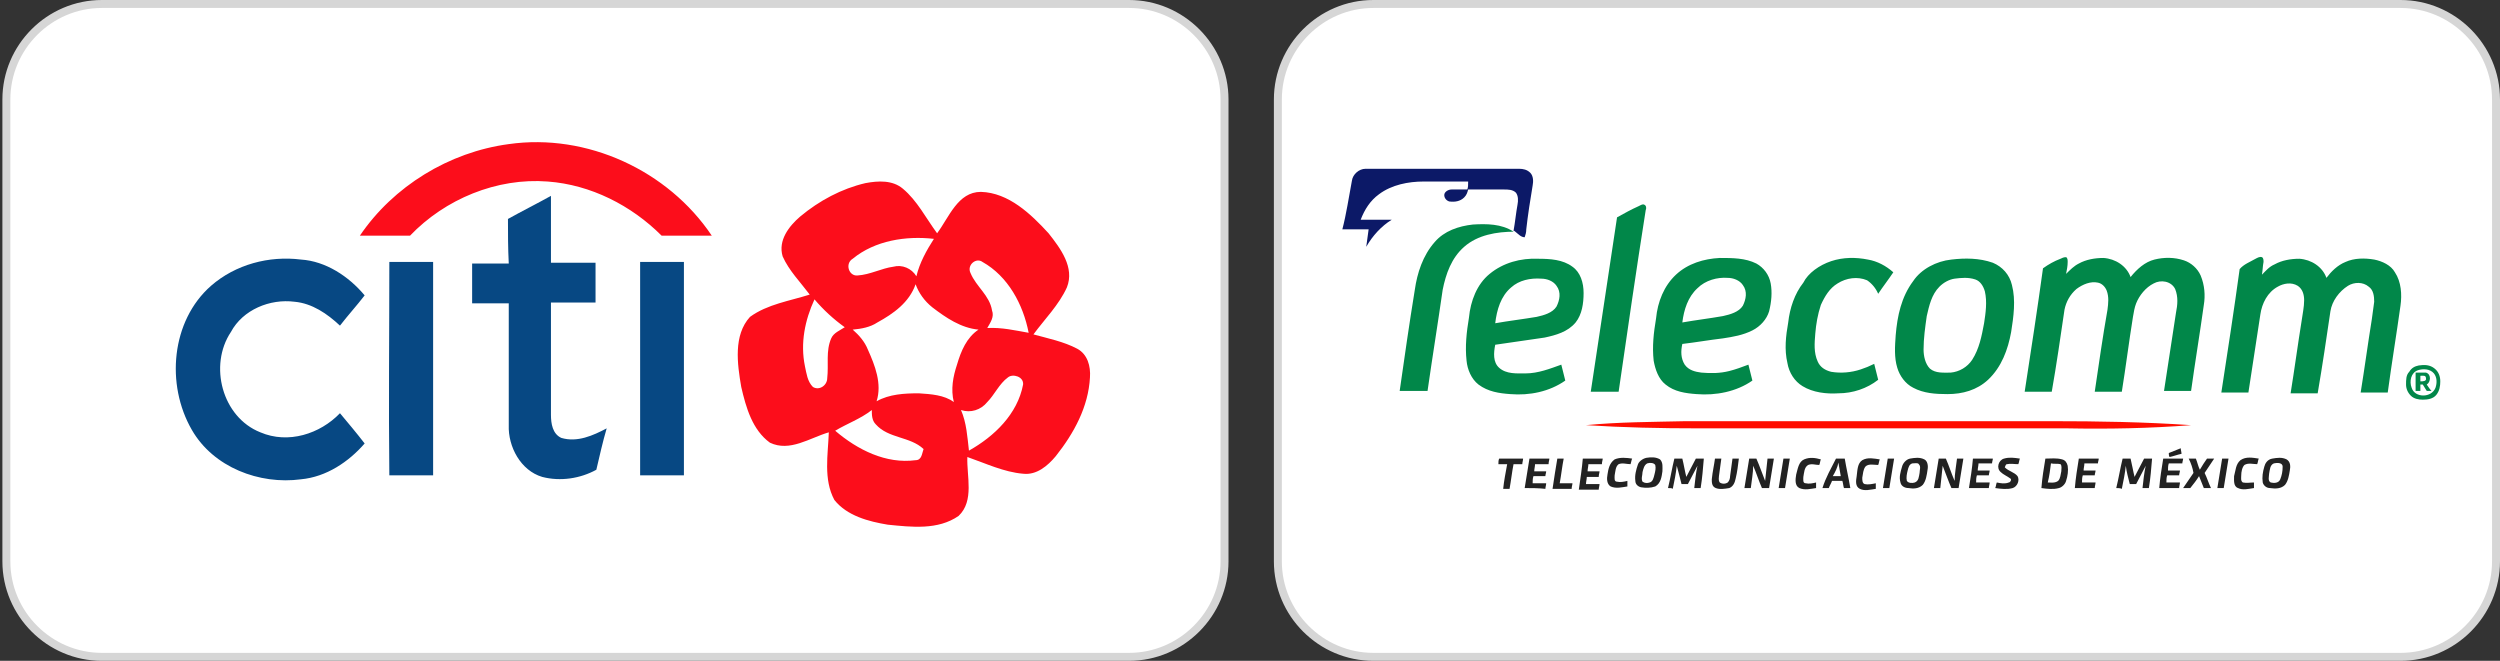 <svg xmlns="http://www.w3.org/2000/svg" width="314" height="83" viewBox="0 0 314 83">
  <rect x="0" y="0" width="314" height="83" fill="#333333" stroke="none"/>
  <g fill="none" fill-rule="evenodd">
    <path fill="#FFF" stroke="#D6D6D6" d="M153.8,70.5 C153.8,77.1 148.4,82.5 141.8,82.5 L12.8,82.5 C6.2,82.5 0.8,77.1 0.8,70.5 L0.8,12.5 C0.8,5.9 6.2,0.5 12.8,0.5 L141.8,0.5 C148.4,0.5 153.8,5.9 153.8,12.5 L153.8,70.5 Z"/>
    <path fill="#FC0D1B" fill-rule="nonzero" d="M.2 12.6C4.4 6.4 11.4 2.1 18.9 1.1 28.7-.3 38.9 4.4 44.4 12.6 42.3 12.6 40.2 12.6 38.1 12.6 34.3 8.8 29.2 6.2 23.8 5.8 17.4 5.3 10.9 8 6.5 12.6 4.4 12.6 2.3 12.6.2 12.6zM63.7 6C65.3 5.7 67.1 5.6 68.4 6.7 70.2 8.2 71.3 10.4 72.7 12.3 74.2 10.3 75.3 7.1 78.2 7.1 81.7 7.2 84.5 9.9 86.7 12.3 88.2 14.2 90 16.6 89 19.1 88 21.3 86.2 23.1 84.8 25 86.6 25.5 88.6 25.9 90.3 26.8 91.6 27.5 92 29 91.9 30.4 91.7 34.1 89.9 37.4 87.6 40.3 86.6 41.5 85.2 42.7 83.5 42.5 81.1 42.3 78.8 41.2 76.5 40.4 76.4 42.8 77.4 45.9 75.4 47.8 72.8 49.6 69.5 49.2 66.5 48.9 64.1 48.5 61.4 47.8 59.8 45.8 58.4 43.2 59 40.1 59.1 37.3 56.7 38 54.2 39.8 51.7 38.6 49.5 37 48.7 34.2 48.1 31.6 47.6 28.7 47.1 25.1 49.2 22.8 51.4 21.2 54.2 20.8 56.7 20 55.5 18.4 54.1 17 53.3 15.2 52.7 13.2 54.1 11.4 55.5 10.2 57.9 8.2 60.7 6.7 63.7 6L63.7 6zM62.1 15.5C61.1 16.1 61.6 17.7 62.7 17.6 64.3 17.5 65.7 16.7 67.2 16.5 68.3 16.2 69.5 16.7 70.1 17.7 70.5 16 71.4 14.4 72.3 13 68.8 12.6 64.9 13.2 62.1 15.5L62.1 15.5zM76.9 17.3C77.6 19 79.3 20.1 79.6 22 79.9 22.8 79.4 23.5 79 24.2 80.8 24.1 82.5 24.5 84.2 24.8 83.5 21.2 81.6 17.7 78.4 15.9 77.6 15.3 76.4 16.3 76.9 17.3L76.9 17.3zM65.2 23.5C64.3 24.1 63.2 24.3 62.1 24.4 62.9 25.1 63.6 25.9 64 26.9 64.9 28.9 65.8 31.2 65.1 33.4 66.7 32.5 68.6 32.4 70.4 32.4 71.9 32.5 73.6 32.6 74.8 33.5 74.4 31.9 74.7 30.3 75.2 28.8 75.7 27.1 76.4 25.4 77.9 24.4 75.7 24.2 73.8 22.9 72.1 21.6 71.1 20.8 70.4 19.8 70 18.7 69.2 21 67.2 22.4 65.2 23.5L65.2 23.5zM56.1 29C56.3 29.9 56.4 30.9 57.1 31.6 57.9 32.1 58.9 31.4 58.9 30.5 59.1 28.8 58.7 27.1 59.4 25.5 59.7 24.8 60.5 24.5 61.1 24.1 59.7 23.1 58.4 21.9 57.3 20.6 56.1 23.2 55.5 26.1 56.1 29L56.1 29zM81.6 30.4C80.5 31.2 79.9 32.6 79 33.5 78.2 34.5 76.9 34.9 75.7 34.5 76.4 36.1 76.5 37.9 76.7 39.6 79.9 37.8 82.8 35 83.5 31.3 83.6 30.3 82.2 29.9 81.6 30.4L81.6 30.4zM59.9 37.1C62.7 39.5 66.3 41.3 70 40.8 70.8 40.8 70.8 39.9 71 39.4 69.3 37.8 66.6 38.1 65 36.3 64.5 35.8 64.5 35.1 64.5 34.5 63.1 35.6 61.4 36.2 59.9 37.1z" transform="translate(45 17)"/>
    <path fill="#074883" fill-rule="nonzero" d="M41.8 3.5C43.6 2.5 45.4 1.6 47.2.6 47.2 3.4 47.2 6.2 47.2 9 49.1 9 50.9 9 52.8 9 52.8 10.7 52.8 12.4 52.8 14 51 14 49.1 14 47.2 14 47.2 18.7 47.2 23.4 47.2 28.1 47.2 29.2 47.4 30.5 48.5 31 50.5 31.6 52.5 30.7 54.2 29.8 53.7 31.5 53.3 33.3 52.9 35 50.9 36.1 48.4 36.5 46.1 35.9 43.4 35.1 41.8 32.1 41.9 29.4 41.9 24.3 41.9 19.2 41.9 14.1 40.4 14.1 38.8 14.1 37.3 14.1 37.3 12.4 37.3 10.7 37.3 9.1 38.8 9.1 40.4 9.1 41.9 9.1 41.8 7.1 41.8 5.3 41.8 3.5zM4.5 11.9C7.6 9.2 11.8 8.1 15.8 8.6 18.9 8.8 21.8 10.7 23.8 13.1 22.8 14.4 21.7 15.6 20.7 16.9 19.1 15.4 17.2 14.1 15 13.9 11.9 13.5 8.5 14.9 7 17.7 4.2 21.9 5.9 28.4 10.7 30.3 14.2 31.8 18.2 30.5 20.7 27.9 21.7 29.1 22.8 30.4 23.8 31.7 21.8 34 19 35.9 15.8 36.2 10.6 36.9 4.8 34.7 2.1 30-1.2 24.3-.5 16.3 4.5 11.9zM26.9 8.9C28.7 8.9 30.6 8.9 32.4 8.9 32.4 17.8 32.4 26.8 32.4 35.7 30.6 35.7 28.7 35.7 26.9 35.7 26.8 26.8 26.9 17.9 26.9 8.9zM58.4 8.9C60.2 8.9 62.1 8.9 63.9 8.9 63.9 17.8 63.9 26.8 63.9 35.7 62.1 35.7 60.2 35.7 58.4 35.7 58.4 26.8 58.4 17.9 58.4 8.9z" transform="translate(22 24)"/>
    <g transform="translate(160)">
      <path fill="#FFF" stroke="#D6D6D6" d="M153.5,70.5 C153.5,77.1 148.1,82.5 141.5,82.5 L12.5,82.5 C5.9,82.5 0.5,77.1 0.5,70.5 L0.5,12.5 C0.5,5.9 5.9,0.5 12.5,0.5 L141.5,0.5 C148.1,0.5 153.5,5.9 153.5,12.5 L153.5,70.5 Z"/>
      <g fill-rule="nonzero" transform="translate(8 21)">
        <path fill="#0C1967" d="M1.8,1.7 C1.9,0.9 2.7,0.2 3.5,0.2 C9.9,0.2 16.4,0.2 22.8,0.2 C23.3,0.2 23.8,0.3 24.2,0.7 C24.6,1.1 24.6,1.8 24.5,2.3 C24.2,4.1 23.9,6 23.7,7.8 C23.7,8.2 23.6,8.5 23.5,8.8 C23,8.8 22.6,8.3 22.2,8 L22.1,8 C22.3,6.9 22.4,5.8 22.6,4.7 C22.7,4.2 22.7,3.6 22.4,3.2 C22,2.8 21.4,2.8 20.9,2.8 C19.4,2.8 17.9,2.8 16.4,2.8 C16.3,3.2 16.2,3.5 15.9,3.8 C15.4,4.3 14.7,4.4 14,4.3 C13.7,4.2 13.4,3.9 13.4,3.5 C13.4,3.1 13.9,2.8 14.3,2.8 C15,2.8 15.6,2.8 16.3,2.8 C16.4,2.5 16.4,2.2 16.4,1.8 C14.5,1.8 12.6,1.8 10.8,1.8 C8.9,1.8 6.8,2.2 5.2,3.4 C4.1,4.2 3.4,5.3 2.9,6.6 C4.2,6.6 5.5,6.6 6.8,6.6 C5.5,7.4 4.4,8.6 3.6,10 C3.7,9.2 3.8,8.5 3.9,7.8 C2.8,7.8 1.7,7.8 0.6,7.8 C1.1,5.9 1.4,3.8 1.8,1.7 Z"/>
        <path fill="#018749" d="M135.4,25.8 C135.8,25.8 136.3,25.8 136.7,25.8 C137.4,26 137.3,27 136.8,27.3 C137,27.6 137.2,27.9 137.4,28.1 C137.2,28.1 137,28.1 136.8,28.1 C136.6,27.8 136.5,27.6 136.3,27.3 C136.2,27.3 136.1,27.3 136,27.3 C136,27.6 136,27.8 136,28.1 C135.8,28.1 135.6,28.1 135.4,28.1 C135.4,27.4 135.4,26.6 135.4,25.8 L135.4,25.8 Z M136,26.2 C136,26.4 136,26.7 136,26.9 C136.3,26.9 136.8,26.9 136.7,26.5 C136.7,26.1 136.3,26.2 136,26.2 Z"/>
        <path fill="#018749" d="M135.8 24.9C136.5 24.8 137.2 24.8 137.8 25.3 138.3 25.7 138.5 26.3 138.5 26.9 138.5 27.5 138.4 28.1 138 28.6 137.6 29.1 136.9 29.2 136.3 29.2 135.8 29.2 135.2 29.1 134.8 28.7 134.4 28.3 134.2 27.8 134.2 27.3 134.2 26.7 134.2 26.1 134.6 25.7 134.9 25.2 135.3 25 135.8 24.9L135.8 24.9zM135.7 25.5C134.8 25.8 134.6 26.9 134.9 27.7 135.3 29 137.4 29 137.9 27.7 138.1 27.1 138.1 26.4 137.7 25.9 137.2 25.3 136.3 25.3 135.7 25.5zM115.3 11.5C115.5 11.4 115.8 11.2 116.1 11.3 116.3 11.4 116.3 11.7 116.3 11.9 116.2 12.4 116.2 12.9 116.1 13.5 116.6 13 117 12.5 117.7 12.2 118.6 11.7 119.7 11.5 120.8 11.5 122.3 11.6 123.7 12.5 124.2 13.9 124.8 13.1 125.6 12.3 126.6 11.9 127.7 11.4 129 11.4 130.2 11.6 131.2 11.8 132.3 12.3 132.8 13.2 133.6 14.4 133.7 16 133.5 17.4 133 21 132.4 24.6 131.9 28.3 130.8 28.3 129.6 28.3 128.5 28.3 129 25.2 129.4 22.2 129.9 19.1 130 18.4 130.1 17.6 130.2 16.9 130.2 16.2 130.1 15.4 129.5 15 128.8 14.4 127.7 14.4 126.9 14.9 125.8 15.6 124.9 16.8 124.7 18.1 124.2 21.5 123.7 24.9 123.1 28.4 121.9 28.4 120.8 28.4 119.7 28.4 120.2 25.3 120.6 22.3 121.1 19.2 121.2 18.4 121.4 17.6 121.4 16.7 121.4 16 121.2 15.3 120.6 14.9 119.8 14.4 118.8 14.6 118.1 15 116.8 15.7 116.1 17.1 115.9 18.5 115.4 21.8 114.9 25 114.4 28.3 113.3 28.3 112.1 28.3 111 28.3 111.8 23.1 112.6 17.9 113.3 12.8 113.8 12.2 114.6 11.9 115.3 11.5zM90.8 11.5C91 11.4 91.2 11.3 91.5 11.3 91.7 11.4 91.7 11.7 91.7 11.9 91.7 12.4 91.6 12.9 91.5 13.4 92 12.9 92.5 12.4 93.1 12.1 94 11.6 95.1 11.4 96.2 11.4 97.7 11.5 99.1 12.4 99.6 13.8 100.4 12.8 101.4 11.9 102.6 11.6 103.8 11.3 105.1 11.3 106.3 11.7 107.2 12 108 12.7 108.4 13.6 108.9 14.8 109 16.1 108.8 17.3 108.3 20.9 107.7 24.5 107.2 28.1 106.1 28.1 104.9 28.1 103.8 28.1 104.3 24.8 104.8 21.5 105.3 18.3 105.5 17.3 105.6 16.3 105.2 15.3 104.7 14.3 103.4 14.1 102.5 14.6 101.5 15.1 100.7 16.1 100.3 17.1 100.1 17.6 100 18.2 99.9 18.8 99.4 21.9 99 25.1 98.5 28.2 97.3 28.2 96.2 28.2 95.1 28.2 95.6 24.8 96.1 21.3 96.7 17.9 96.8 17.1 96.9 16.3 96.6 15.5 96.4 15 96 14.6 95.5 14.5 94.6 14.3 93.6 14.7 92.8 15.3 92 16 91.5 16.9 91.3 17.9 90.8 21.3 90.3 24.8 89.7 28.2 88.6 28.2 87.4 28.2 86.3 28.2 87.1 23 87.9 17.8 88.6 12.7 89.3 12.2 90 11.8 90.8 11.5zM77.1 11.6C78.8 11.4 80.6 11.4 82.3 12 83.5 12.5 84.4 13.5 84.7 14.8 85.2 16.7 84.9 18.8 84.6 20.7 84.2 22.9 83.4 25.1 81.7 26.7 80.3 28 78.5 28.5 76.6 28.5 75.1 28.5 73.6 28.4 72.3 27.7 71.3 27.2 70.6 26.2 70.3 25.2 69.9 23.9 70 22.5 70.1 21.1 70.3 18.7 70.8 16.3 72.3 14.3 73.3 12.8 75.2 11.8 77.1 11.6L77.1 11.6zM77.5 14C76.8 14.1 76.1 14.5 75.6 15 74.6 16 74.3 17.4 74 18.7 73.8 20.1 73.6 21.5 73.6 22.9 73.6 23.7 73.8 24.7 74.4 25.3 75.1 25.9 76.1 25.8 77 25.8 78.1 25.7 79.1 25.1 79.7 24.2 80.6 22.8 80.9 21.2 81.2 19.6 81.4 18.3 81.6 16.9 81.3 15.6 81.1 14.9 80.7 14.3 80.1 14.1 79.2 13.8 78.3 13.9 77.5 14zM62 11.8C63.5 11.3 65.1 11.3 66.6 11.6 67.8 11.8 68.9 12.4 69.8 13.2 69.2 14.1 68.5 15 67.9 15.9 67.6 15.2 67.1 14.6 66.5 14.2 65.3 13.7 63.9 13.9 62.8 14.6 61.8 15.2 61.2 16.2 60.7 17.3 60.3 18.5 60.1 19.7 60 20.9 59.9 22.1 59.8 23.3 60.3 24.4 60.6 25.1 61.2 25.5 62 25.7 63.2 25.9 64.5 25.8 65.7 25.4 66.3 25.2 66.8 25 67.4 24.7 67.6 25.4 67.7 26 67.9 26.7 66.5 27.8 64.7 28.4 62.9 28.4 61.4 28.5 59.7 28.3 58.4 27.5 57.4 26.9 56.7 25.8 56.5 24.6 56.1 22.9 56.3 21.2 56.6 19.5 56.8 17.7 57.4 15.9 58.5 14.5 59.1 13.3 60.5 12.3 62 11.8zM42.5 13.5C44 12.1 46 11.5 48 11.4 49.6 11.4 51.2 11.4 52.6 12.1 53.5 12.6 54.2 13.5 54.4 14.6 54.6 15.7 54.5 16.9 54.2 18.1 53.9 19.1 53.1 20 52.1 20.5 50.9 21.1 49.7 21.3 48.4 21.5 46.7 21.7 45 22 43.3 22.2 43.1 23.1 43.1 24 43.6 24.8 44.1 25.5 44.9 25.7 45.7 25.8 46.9 25.9 48 25.9 49.2 25.6 50 25.4 50.8 25.1 51.6 24.8 51.8 25.5 51.9 26.1 52.1 26.8 50.1 28.2 47.5 28.7 45.1 28.5 43.7 28.4 42.3 28.2 41.2 27.3 40.3 26.6 39.9 25.4 39.7 24.3 39.5 22.5 39.7 20.8 40 19 40.2 16.9 41 14.9 42.5 13.5L42.5 13.5zM45.2 15.2C44 16.3 43.5 17.9 43.3 19.5 45 19.2 46.7 19 48.4 18.7 49.3 18.5 50.4 18.2 50.9 17.4 51.3 16.6 51.5 15.6 50.9 14.8 50.5 14.2 49.7 13.9 49 13.9 47.7 13.8 46.2 14.2 45.2 15.2zM37.8 4.9C38 4.8 38.3 4.6 38.5 4.7 38.8 4.8 38.8 5.2 38.7 5.4 37.5 13 36.4 20.6 35.3 28.2 34.1 28.2 33 28.2 31.8 28.2 32.9 20.9 34 13.6 35.1 6.3 36 5.8 36.9 5.3 37.8 4.9zM19.1 13.4C20.8 12 23 11.4 25.2 11.5 26.7 11.5 28.3 11.6 29.5 12.5 30.5 13.2 30.9 14.5 30.9 15.8 30.9 17.1 30.7 18.5 29.9 19.5 28.9 20.7 27.4 21.1 26 21.4 23.9 21.7 21.8 22 19.8 22.3 19.6 23.3 19.5 24.5 20.3 25.2 21.2 26 22.5 25.9 23.6 25.9 25.2 25.9 26.7 25.3 28.1 24.8 28.3 25.5 28.4 26.1 28.6 26.8 26.6 28.2 24.1 28.7 21.7 28.5 20.3 28.4 18.9 28.2 17.7 27.3 16.8 26.6 16.3 25.4 16.2 24.3 16 22.5 16.2 20.7 16.5 18.9 16.7 16.8 17.5 14.7 19.1 13.4L19.1 13.4zM21.8 15.1C20.5 16.2 20 17.9 19.8 19.6 21.5 19.3 23.2 19.1 25 18.8 25.9 18.6 27 18.3 27.5 17.5 27.9 16.7 28.1 15.7 27.5 14.9 27.1 14.3 26.3 14 25.6 14 24.2 13.9 22.8 14.2 21.8 15.1z"/>
        <path fill="#018749" d="M12.2,9.4 C13.4,8 15.2,7.4 17,7.2 C18.7,7.1 20.6,7.1 22.1,8.1 L22.2,8.1 C20,8.1 17.6,8.5 15.9,10 C14.3,11.4 13.6,13.4 13.2,15.4 C12.6,19.6 11.9,23.9 11.3,28.1 C10.1,28.1 9,28.1 7.8,28.1 C8.4,23.9 9,19.7 9.7,15.4 C10,13.3 10.7,11.1 12.2,9.4 Z"/>
      </g>
      <path fill="#FF0D00" fill-rule="nonzero" d="M39.2,53.4 C43.3,53 47.5,53 51.7,52.9 C67,52.9 82.4,52.9 97.7,52.9 C103.5,52.9 109.4,53 115.2,53.4 C110,53.8 104.8,53.9 99.6,53.8 C84.2,53.8 68.8,53.8 53.3,53.8 C48.6,53.8 43.9,53.7 39.2,53.4 Z"/>
      <path fill="#222" fill-rule="nonzero" d="M84.4.9C84.9.7 85.4.5 85.9.3 85.9.5 86 .8 86 1 85.5 1.1 85 1.3 84.5 1.4 84.4 1.3 84.4 1 84.4.9zM10.8 1.6C11.6 1.6 12.5 1.6 13.3 1.6 13.3 1.8 13.2 2 13.2 2.3 12.6 2.3 12.1 2.3 11.5 2.3 11.5 2.6 11.4 2.9 11.4 3.2 11.9 3.2 12.4 3.2 12.9 3.2 12.9 3.4 12.8 3.6 12.8 3.9 12.3 3.9 11.8 3.9 11.3 3.9 11.3 4.2 11.2 4.5 11.2 4.8 11.8 4.8 12.3 4.8 12.9 4.8 12.9 5 12.8 5.3 12.8 5.5 12 5.5 11.1 5.5 10.3 5.5 10.5 4.1 10.7 2.8 10.8 1.6zM14.8 1.7C15.5 1.4 16.3 1.5 17 1.6 16.9 1.8 16.9 2 16.8 2.3 16.3 2.3 15.8 2.1 15.3 2.3 14.9 2.6 14.9 3.2 14.8 3.7 14.8 4 14.7 4.5 15.1 4.5 15.5 4.6 16 4.5 16.4 4.4 16.4 4.6 16.4 4.8 16.4 5.1 15.7 5.2 15 5.4 14.3 5.1 13.8 4.8 13.8 4.1 13.9 3.6 14 3 14.1 2.2 14.8 1.7zM18.8 1.5C19.4 1.4 20 1.4 20.5 1.7 20.9 2.1 20.8 2.7 20.8 3.2 20.7 3.9 20.6 4.7 19.9 5.1 19.3 5.3 18.7 5.3 18.1 5.2 17.7 5.1 17.4 4.8 17.4 4.4 17.3 3.7 17.5 3 17.7 2.4 17.8 2 18.3 1.6 18.8 1.5L18.8 1.5zM18.9 2.2C18.5 2.4 18.4 2.9 18.3 3.3 18.3 3.7 18.1 4.1 18.3 4.5 18.6 4.7 18.9 4.7 19.2 4.6 19.6 4.5 19.7 4 19.8 3.6 19.9 3.2 20 2.8 19.9 2.4 19.7 2.1 19.2 2.1 18.9 2.2zM34 1.6C34.2 1.6 34.5 1.6 34.8 1.6 34.6 2.8 34.4 4.1 34.2 5.3 33.9 5.3 33.6 5.3 33.3 5.3 32.9 4.4 32.6 3.4 32.2 2.5 32.2 3.4 32 4.4 31.9 5.3 31.6 5.3 31.4 5.3 31.1 5.3 31.3 4.1 31.5 2.8 31.7 1.6 32 1.6 32.3 1.6 32.6 1.6 33 2.5 33.3 3.4 33.7 4.4 33.8 3.4 33.9 2.5 34 1.6zM38.6 1.7C39.3 1.4 40 1.5 40.7 1.7 40.6 1.9 40.6 2.2 40.5 2.4 40 2.4 39.6 2.2 39.1 2.4 38.6 2.7 38.6 3.4 38.5 3.9 38.5 4.2 38.4 4.7 38.8 4.7 39.2 4.8 39.7 4.7 40.1 4.6 40.1 4.8 40.1 5 40.1 5.3 39.4 5.4 38.7 5.6 38 5.3 37.4 5 37.5 4.2 37.6 3.6 37.8 2.9 37.9 2 38.6 1.7zM45.9 1.8C46.6 1.4 47.4 1.6 48.1 1.7 48 1.9 48 2.2 47.9 2.4 47.4 2.4 46.7 2.2 46.3 2.6 46 3 46 3.5 45.9 4 45.9 4.3 45.9 4.7 46.2 4.8 46.6 4.9 47.1 4.8 47.6 4.7 47.6 4.9 47.6 5.2 47.6 5.4 46.9 5.5 46.2 5.7 45.6 5.4 45 5.1 45.1 4.4 45.2 3.8 45.3 3 45.3 2.2 45.9 1.8zM51.9 1.6C52.5 1.5 53.1 1.4 53.7 1.7 54.1 1.9 54.2 2.5 54.1 3 54 3.7 53.9 4.4 53.5 4.9 53 5.4 52.3 5.4 51.7 5.3 51.3 5.3 50.8 5.1 50.7 4.6 50.5 3.9 50.7 3.3 50.9 2.6 51 2.2 51.4 1.7 51.9 1.6L51.9 1.6zM52.2 2.2C51.8 2.3 51.7 2.7 51.6 3.1 51.5 3.5 51.4 4 51.5 4.4 51.7 4.7 52.2 4.7 52.5 4.6 53 4.4 53 3.9 53.1 3.4 53.1 3 53.3 2.6 53 2.3 52.9 2.1 52.5 2.2 52.2 2.2zM59.8 1.6C60.6 1.6 61.5 1.6 62.3 1.6 62.3 1.8 62.2 2 62.2 2.2 61.6 2.2 61.1 2.2 60.5 2.2 60.5 2.5 60.4 2.8 60.4 3.1 60.9 3.1 61.4 3.1 61.9 3.1 61.9 3.3 61.8 3.5 61.8 3.7 61.3 3.7 60.8 3.7 60.3 3.7 60.2 4 60.2 4.3 60.2 4.6 60.8 4.6 61.3 4.6 61.9 4.6 61.9 4.8 61.8 5.1 61.8 5.3 61 5.3 60.1 5.3 59.3 5.3 59.5 4.1 59.7 2.8 59.8 1.6zM63.7 1.6C64.4 1.4 65 1.5 65.7 1.6 65.6 1.8 65.6 2.1 65.5 2.3 65 2.3 64.5 2.2 64.1 2.3 63.9 2.3 63.9 2.5 63.8 2.7 64.3 3.2 65 3.3 65.4 3.8 65.7 4.3 65.4 5.1 64.8 5.3 64.1 5.5 63.3 5.4 62.6 5.3 62.7 5.1 62.7 4.8 62.8 4.6 63.3 4.7 63.8 4.8 64.3 4.6 64.5 4.6 64.7 4.2 64.5 4.1 64.1 3.8 63.6 3.6 63.3 3.3 62.7 2.8 63 1.8 63.7 1.6zM73.1 1.6C73.9 1.6 74.8 1.6 75.6 1.6 75.6 1.8 75.5 2 75.5 2.2 74.9 2.2 74.4 2.2 73.8 2.2 73.8 2.5 73.7 2.8 73.7 3.1 74.2 3.1 74.7 3.1 75.2 3.1 75.2 3.3 75.1 3.5 75.1 3.7 74.6 3.7 74.1 3.7 73.6 3.7 73.5 4 73.5 4.3 73.5 4.6 74.1 4.6 74.6 4.6 75.2 4.6 75.2 4.8 75.1 5.1 75.1 5.3 74.3 5.3 73.4 5.3 72.6 5.3 72.7 4.1 72.9 2.8 73.1 1.6zM93.4 1.8C94.1 1.3 95 1.5 95.7 1.6 95.6 1.8 95.6 2.1 95.5 2.3 95 2.3 94.4 2.1 93.9 2.4 93.6 2.7 93.5 3.3 93.5 3.7 93.5 4 93.4 4.4 93.7 4.6 94.2 4.7 94.6 4.6 95.1 4.6 95.1 4.8 95.1 5 95.1 5.3 94.4 5.4 93.7 5.6 93.1 5.3 92.5 5.1 92.6 4.3 92.6 3.8 92.8 3.1 92.8 2.3 93.4 1.8zM97.4 1.6C98 1.5 98.6 1.4 99.2 1.7 99.7 2 99.7 2.6 99.6 3.1 99.5 3.7 99.4 4.4 99 4.9 98.5 5.4 97.8 5.4 97.1 5.3 96.7 5.3 96.3 5 96.2 4.6 96.1 3.9 96.2 3.3 96.4 2.6 96.5 2.2 96.8 1.7 97.4 1.6L97.4 1.6zM97.6 2.2C97.1 2.4 97.1 3 97 3.5 97 3.8 96.8 4.4 97.2 4.6 97.6 4.7 98.2 4.7 98.4 4.2 98.6 3.7 98.7 3.2 98.7 2.6 98.7 2.1 98 2.1 97.6 2.2zM.3 1.6C1.3 1.6 2.3 1.6 3.3 1.6 3.3 1.8 3.2 2.1 3.2 2.3 2.8 2.3 2.5 2.3 2.1 2.3 1.9 3.3 1.8 4.3 1.6 5.4 1.3 5.4 1.1 5.4.8 5.4.9 4.4 1.1 3.4 1.3 2.3 1 2.3.6 2.3.2 2.3.2 2 .2 1.8.3 1.6zM3.5 5.3C3.7 4.1 3.9 2.8 4.1 1.6 4.9 1.6 5.8 1.6 6.6 1.6 6.6 1.8 6.5 2 6.5 2.3 5.9 2.3 5.4 2.3 4.8 2.3 4.8 2.6 4.7 2.9 4.7 3.2 5.2 3.2 5.7 3.2 6.2 3.2 6.2 3.4 6.1 3.6 6.1 3.8 5.6 3.8 5.1 3.8 4.6 3.8 4.5 4.1 4.5 4.4 4.5 4.7 5.1 4.7 5.6 4.7 6.2 4.7 6.2 4.9 6.1 5.2 6.1 5.4 5.2 5.3 4.3 5.3 3.5 5.3zM7.6 1.6C7.9 1.6 8.1 1.6 8.4 1.6 8.2 2.6 8.1 3.6 7.9 4.7 8.4 4.7 9 4.7 9.5 4.7 9.5 4.9 9.4 5.1 9.4 5.4 8.6 5.4 7.8 5.4 7 5.4 7.2 4 7.4 2.8 7.6 1.6zM21.5 5.3C21.8 4.1 22 2.8 22.3 1.6 22.6 1.6 22.9 1.6 23.3 1.6 23.5 2.4 23.6 3.1 23.8 3.9 24.2 3.1 24.6 2.4 25 1.6 25.3 1.6 25.7 1.6 26 1.6 25.9 2.8 25.8 4.1 25.6 5.3 25.4 5.3 25.1 5.3 24.8 5.3 24.9 4.4 25 3.4 25.2 2.5 24.8 3.3 24.4 4 24 4.8 23.8 4.8 23.5 4.8 23.2 4.8 23 4 22.8 3.2 22.6 2.5 22.5 3.5 22.3 4.4 22.1 5.4 22 5.3 21.8 5.3 21.5 5.3zM27.4 1.6C27.7 1.6 28 1.6 28.2 1.6 28.1 2.3 28 3.1 27.9 3.8 27.9 4 27.8 4.3 28 4.6 28.3 4.8 28.7 4.8 29 4.6 29.2 4.4 29.3 4.1 29.3 3.8 29.4 3.1 29.5 2.3 29.6 1.6 29.9 1.6 30.2 1.6 30.4 1.6 30.3 2.4 30.2 3.3 30 4.1 29.9 4.6 29.7 5.1 29.2 5.3 28.6 5.4 28 5.5 27.5 5.3 27 5.1 27 4.6 27 4.2 27.1 3.2 27.3 2.4 27.4 1.6zM35.4 5.3C35.6 4.1 35.8 2.8 36 1.6 36.3 1.6 36.5 1.6 36.8 1.6 36.6 2.8 36.4 4.1 36.2 5.3 36 5.3 35.7 5.3 35.4 5.3zM42.6 1.6C42.9 1.6 43.3 1.6 43.7 1.6 43.9 2.8 44.2 4.1 44.4 5.3 44.1 5.3 43.8 5.3 43.6 5.3 43.5 5 43.5 4.7 43.4 4.4 43 4.4 42.5 4.4 42.1 4.4 42 4.7 41.8 5 41.7 5.3 41.4 5.3 41.1 5.3 40.9 5.3 41.3 4 42 2.8 42.6 1.6L42.6 1.6zM42.2 3.8C42.5 3.8 42.9 3.8 43.2 3.8 43.1 3.2 43 2.7 42.9 2.1 42.8 2.7 42.5 3.3 42.2 3.8zM48.5 5.3C48.7 4.1 48.9 2.8 49.1 1.6 49.4 1.6 49.6 1.6 49.9 1.6 49.7 2.8 49.5 4.1 49.3 5.3 49.1 5.3 48.8 5.3 48.5 5.3zM55.5 1.6C55.8 1.6 56.1 1.6 56.4 1.6 56.8 2.5 57.1 3.5 57.5 4.4 57.5 3.5 57.7 2.5 57.8 1.6 58 1.6 58.3 1.6 58.6 1.6 58.4 2.8 58.2 4.1 58 5.3 57.7 5.3 57.4 5.3 57.1 5.3 56.7 4.4 56.4 3.5 56 2.5 55.9 3.4 55.8 4.3 55.7 5.3 55.4 5.3 55.2 5.3 54.9 5.3 55.1 4.1 55.3 2.8 55.5 1.6zM68.9 1.6C69.6 1.6 70.3 1.5 71 1.7 71.4 1.8 71.6 2.1 71.7 2.5 71.8 3.1 71.7 3.8 71.5 4.4 71.4 4.8 71 5.2 70.6 5.3 69.9 5.5 69.1 5.4 68.4 5.3 68.5 4 68.7 2.8 68.9 1.6L68.9 1.6zM69.6 2.2C69.5 3 69.4 3.8 69.2 4.6 69.6 4.6 70.1 4.7 70.5 4.4 70.8 4.1 70.8 3.6 70.9 3.2 70.9 2.9 71 2.5 70.8 2.3 70.4 2.2 70 2.3 69.6 2.2zM77.8 5.3C78.1 4.1 78.3 2.8 78.6 1.6 78.9 1.6 79.3 1.6 79.6 1.6 79.8 2.4 79.9 3.1 80.1 3.9 80.5 3.1 80.9 2.4 81.3 1.6 81.6 1.6 82 1.6 82.3 1.6 82.2 2.8 82.1 4.1 81.9 5.3 81.6 5.3 81.4 5.3 81.1 5.3 81.2 4.4 81.3 3.4 81.5 2.5 81.1 3.3 80.7 4 80.3 4.8 80 4.8 79.8 4.8 79.5 4.8 79.3 4 79.1 3.3 79 2.5 78.9 3.5 78.7 4.4 78.5 5.4 78.3 5.3 78 5.3 77.8 5.3zM83.7 1.6C84.5 1.6 85.4 1.6 86.2 1.6 86.2 1.8 86.1 2 86.1 2.2 85.5 2.2 85 2.2 84.4 2.2 84.3 2.5 84.3 2.8 84.3 3.1 84.8 3.1 85.3 3.1 85.8 3.1 85.8 3.3 85.7 3.5 85.7 3.7 85.2 3.7 84.7 3.7 84.2 3.7 84.1 4 84.1 4.3 84.1 4.6 84.7 4.6 85.2 4.6 85.8 4.6 85.8 4.8 85.7 5.1 85.7 5.3 84.9 5.3 84 5.3 83.2 5.3 83.3 4.1 83.5 2.8 83.7 1.6zM86.9 1.6C87.2 1.6 87.5 1.6 87.8 1.6 88 2.1 88.1 2.6 88.3 3 88.6 2.5 88.9 2 89.2 1.6 89.5 1.6 89.8 1.6 90.1 1.6 89.7 2.2 89.3 2.8 88.9 3.4 89.2 4 89.4 4.7 89.7 5.3 89.4 5.3 89.1 5.3 88.8 5.3 88.6 4.8 88.4 4.3 88.2 3.8 87.9 4.3 87.5 4.8 87.1 5.3 86.8 5.3 86.5 5.3 86.2 5.3 86.6 4.7 87.1 4 87.5 3.4 87.4 2.8 87.2 2.2 86.9 1.6zM91.1 1.6C91.4 1.6 91.7 1.6 91.9 1.6 91.7 2.8 91.5 4.1 91.3 5.3 91 5.3 90.8 5.3 90.5 5.3 90.7 4.1 90.9 2.8 91.1 1.6z" transform="translate(28 56)"/>
    </g>
  </g>
</svg>
